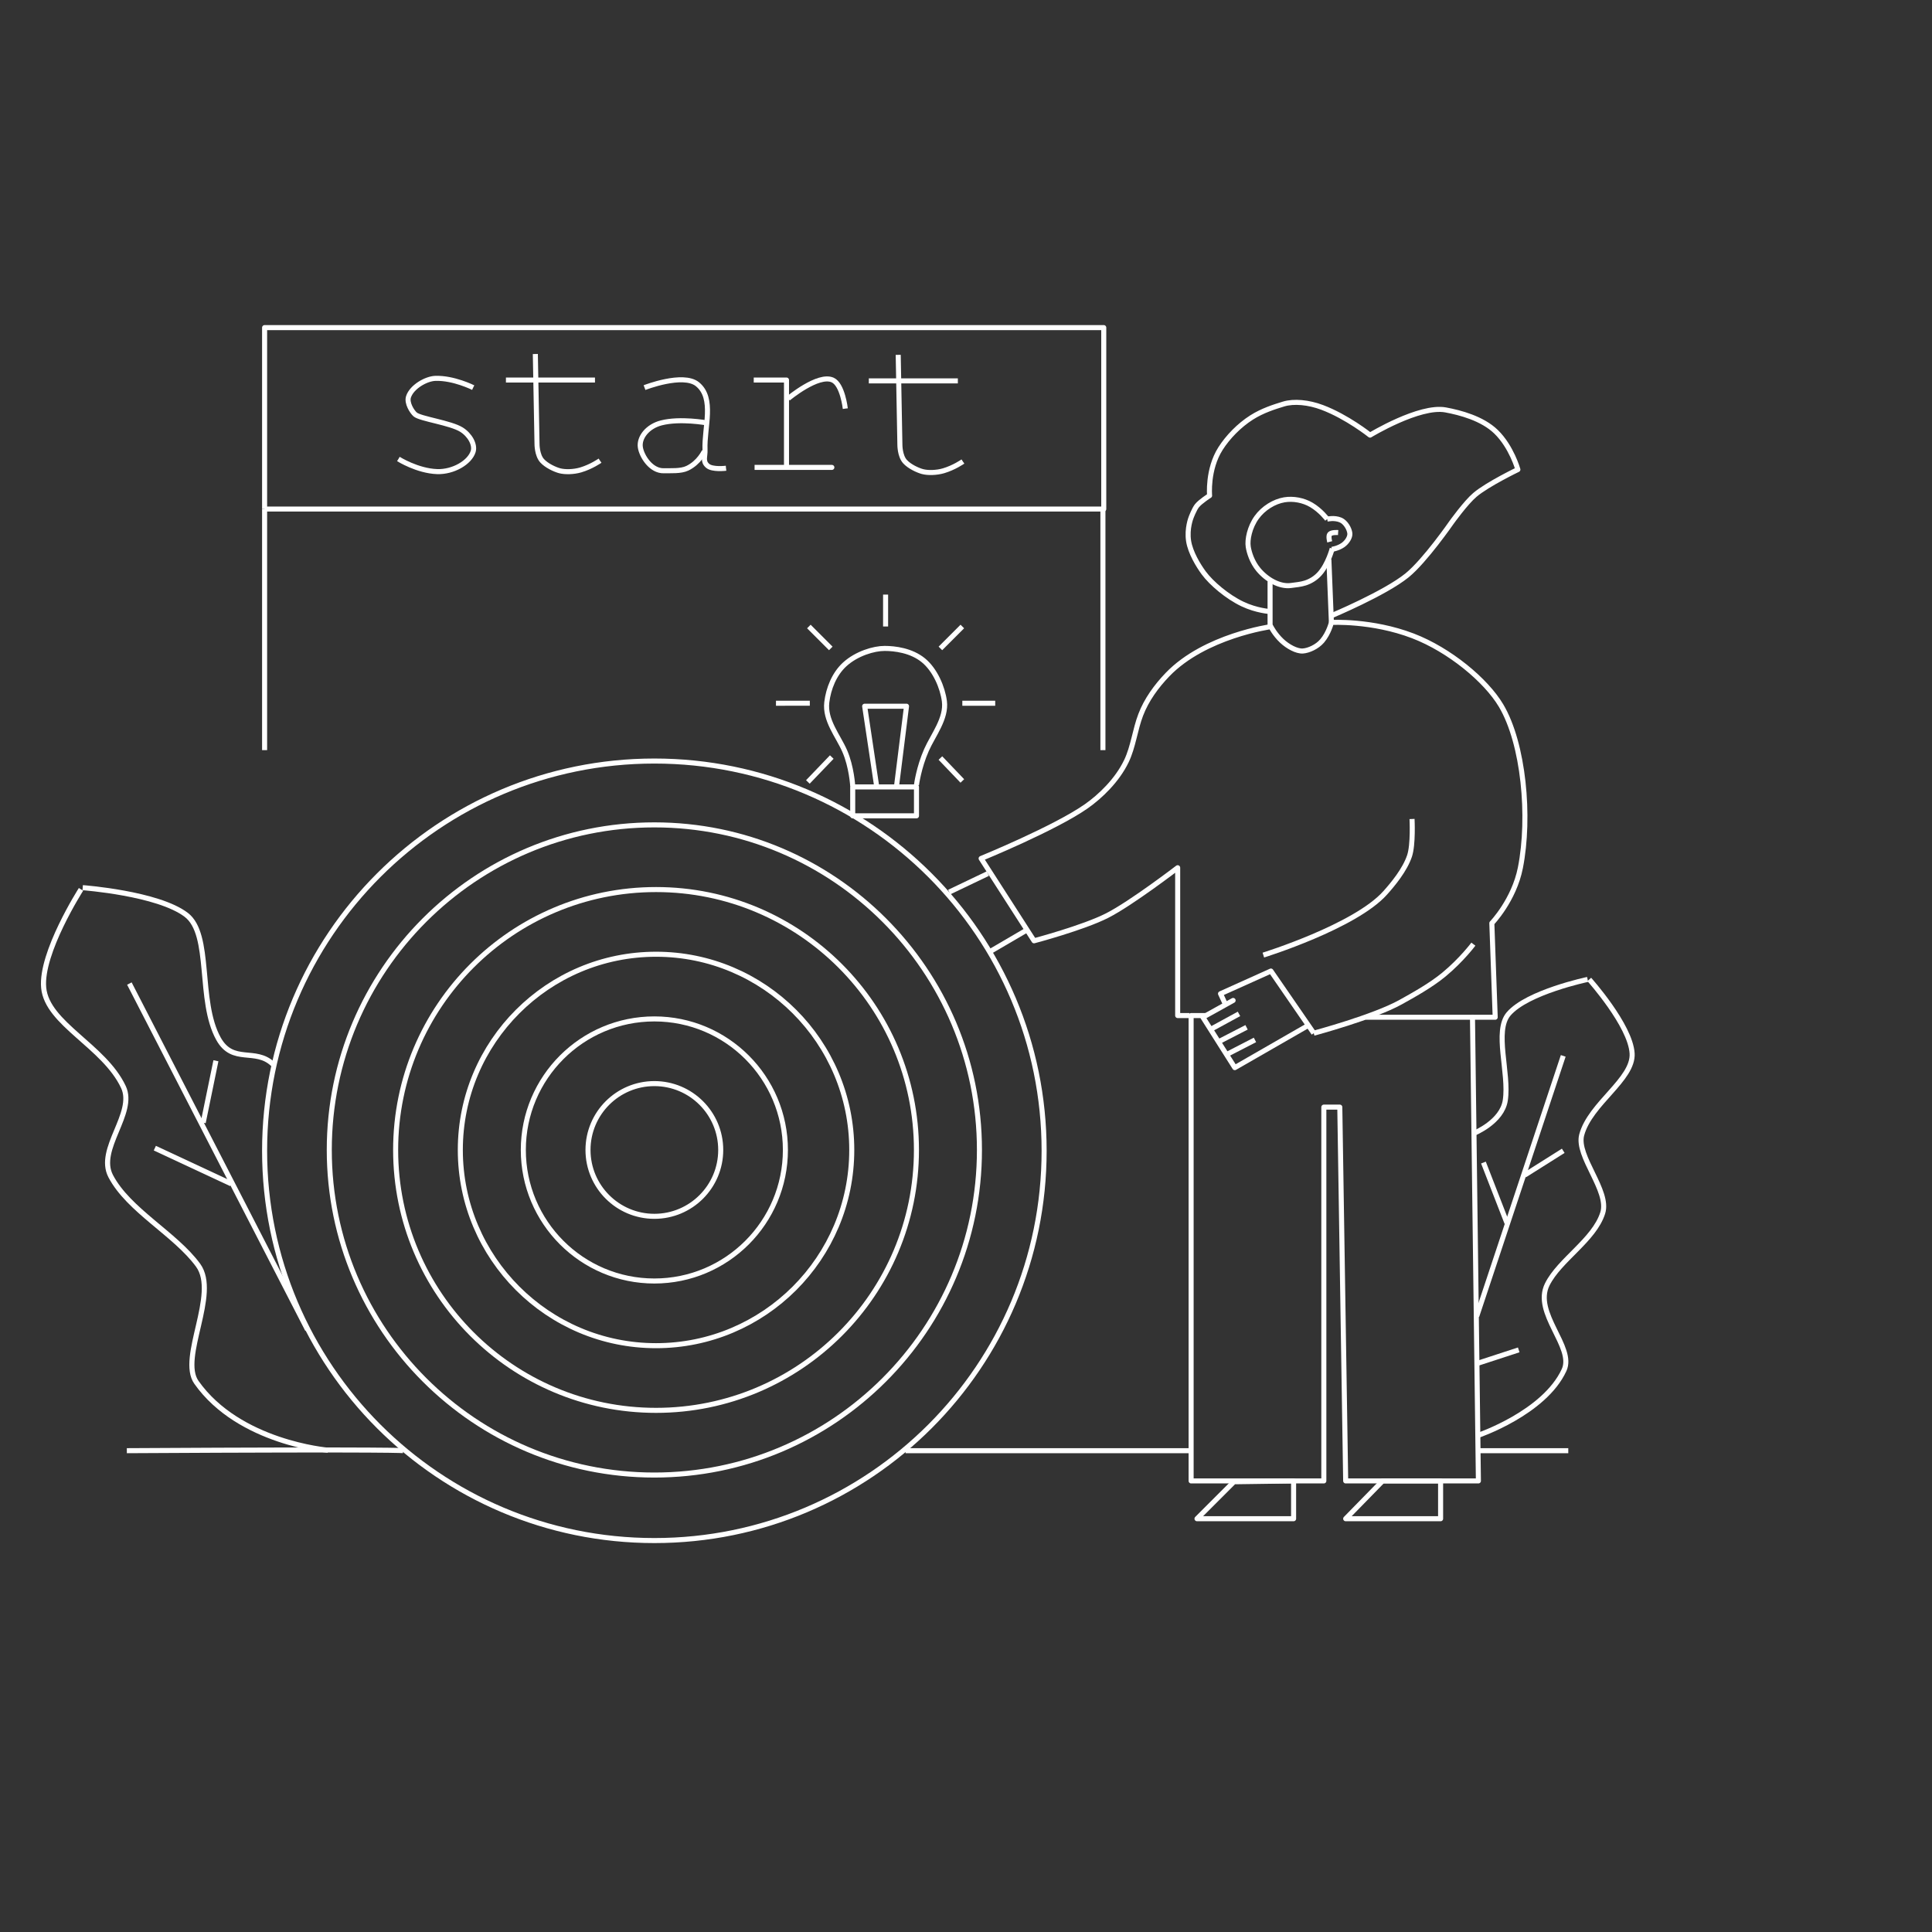 <svg xmlns="http://www.w3.org/2000/svg" xmlns:xlink="http://www.w3.org/1999/xlink" width="2300px" height="2300px" viewBox="0 0 2300 2300" version="1.1">
 <rect x="0" y="0" width="2300" height="2300" fill="#333333" stroke="none"/>
 <!-- Generated by Pixelmator Pro 1.1.5 -->
 <path id="path" d="M1867 1727 L1760 1727" fill="none" stroke="#ffffff" stroke-width="6" stroke-opacity="1" stroke-linejoin="round" style="stroke-dasharray: 107, 109; stroke-dashoffset: 0;"/>
 <path id="path-1" d="M1078 1727 L1418 1727" fill="none" stroke="#ffffff" stroke-width="6" stroke-opacity="1" stroke-linejoin="round" style="stroke-dasharray: 340, 342; stroke-dashoffset: 0;"/>
 <path id="path-2" d="M151 1727 C480.109 1725.125 480 1727 480 1727" fill="none" stroke="#ffffff" stroke-width="6" stroke-opacity="1" stroke-linejoin="round" style="stroke-dasharray: 330, 332; stroke-dashoffset: 0;"/>
 <g id="legs">
  <path id="path-3" d="M1469 1764 L1425 1808 1540 1808 1540 1763 1469 1764 Z" fill="none" stroke="#ffffff" stroke-width="6" stroke-opacity="1" stroke-linejoin="round" style="stroke-dasharray: 294, 296; stroke-dashoffset: 0;"/>
  <path id="path-4" d="M1646 1763 L1602 1808 1715 1808 1715 1763 1646 1763 Z" fill="none" stroke="#ffffff" stroke-width="6" stroke-opacity="1" stroke-linejoin="round" style="stroke-dasharray: 290, 292; stroke-dashoffset: 0;"/>
  <path id="path-5" d="M1436 1209 L1418 1209 1418 1763 1576 1763 1576 1318 1595 1318 1602 1763 1760 1763 1753 1214 1753 1211 1626 1211" fill="none" stroke="#ffffff" stroke-width="6" stroke-opacity="1" stroke-linejoin="round" style="stroke-dasharray: 2477, 2479; stroke-dashoffset: 0;"/>
 </g>
 <g id="flower-left-скопировать">
  <path id="path-6" d="M96.443 1058.774 C96.443 1058.774 48.069 1134.356 52 1175.94 56.056 1218.826 123.992 1245.162 146.945 1294.116 161.636 1325.447 114.909 1367.894 131.795 1400.172 153.071 1440.841 208.665 1469.009 235.831 1506.227 260.778 1540.406 213.053 1616.163 233.811 1645.614 284.632 1717.717 390.368 1726.418 390.368 1726.418" fill="none" stroke="#ffffff" stroke-width="6.06" stroke-opacity="1" stroke-linejoin="round" style="stroke-dasharray: 866, 868; stroke-dashoffset: 0;"/>
  <path id="path-7" d="M325 1267 C304.163 1246.844 277.129 1267.357 260.072 1236.544 235.028 1191.304 252.506 1112.548 221.689 1089.078 187.906 1063.349 98.465 1056.756 98.465 1056.756" fill="none" stroke="#ffffff" stroke-width="6.06" stroke-opacity="1" stroke-linejoin="round" style="stroke-dasharray: 359, 361; stroke-dashoffset: 0;"/>
  <path id="path-8" d="M154.027 1170.89 L366.138 1582.991" fill="none" stroke="#ffffff" stroke-width="6.06" stroke-opacity="1" stroke-linejoin="round" style="stroke-dasharray: 464, 466; stroke-dashoffset: 0;"/>
  <path id="path-9" d="M257.043 1262.805 L241.892 1336.538" fill="none" stroke="#ffffff" stroke-width="6.06" stroke-opacity="1" stroke-linejoin="round" style="stroke-dasharray: 76, 78; stroke-dashoffset: 0;"/>
  <path id="path-10" d="M184.319 1366.84 L275.224 1409.262" fill="none" stroke="#ffffff" stroke-width="6.06" stroke-opacity="1" stroke-linejoin="round" style="stroke-dasharray: 101, 103; stroke-dashoffset: 0;"/>
 </g>
 <g id="body">
  <path id="path-11" d="M1416 1209 L1402 1209 1401.999 1033 C1401.999 1033 1346.762 1075.378 1317.999 1090 1289.412 1104.533 1230.999 1120 1230.999 1120 L1168 1022 C1168 1022 1255.486 986.229 1292.999 960 1309.921 948.168 1330.092 928.823 1340.999 906 1349.18 888.883 1351.126 869.013 1357.999 851 1364.872 832.987 1376.672 816.832 1389.999 803 1434.423 756.895 1512.999 746 1512.999 746 1512.999 746 1517.566 755.102 1525.999 763 1533.183 769.728 1543.686 775.489 1550.999 775 1557.876 774.541 1567.969 770.091 1573.999 763 1581.993 753.601 1584.999 741 1584.999 741 1584.999 741 1633.075 738.283 1682 757 1725.385 773.598 1768.99 809.706 1786.999 840 1813.933 885.31 1821.911 972.495 1810 1033 1802.385 1071.684 1775.999 1099 1775.999 1099 L1780 1211 1752 1211" fill="none" stroke="#ffffff" stroke-width="6" stroke-opacity="1" stroke-linejoin="round" style="stroke-dasharray: 1716, 1718; stroke-dashoffset: 0;"/>
  <path id="path-12" d="M1680.999 975 L1680.999 975 C1680.999 975 1682.592 1005.357 1678 1019 1672.364 1035.744 1658.137 1052.793 1648.999 1063 1613.099 1103.103 1504 1137 1504 1137" fill="none" stroke="#ffffff" stroke-width="6" stroke-opacity="1" stroke-linejoin="round" style="stroke-dasharray: 262, 264; stroke-dashoffset: 0;"/>
  <path id="path-13" d="M1754 1124 L1754 1124 C1754 1124 1740.331 1142.411 1719.183 1160 1703.23 1173.269 1681.302 1185.284 1667.455 1193 1635.442 1210.839 1564 1230 1564 1230" fill="none" stroke="#ffffff" stroke-width="6" stroke-opacity="1" stroke-linejoin="round" style="stroke-dasharray: 222, 224; stroke-dashoffset: 0;"/>
  <path id="path-14" d="M1564 1230 L1513 1156 1453 1183 1459 1196 1468 1191 1432 1211 1470 1271 1557 1221" fill="none" stroke="#ffffff" stroke-width="6" stroke-opacity="1" stroke-linejoin="round" style="stroke-dasharray: 393, 395; stroke-dashoffset: 0;"/>
  <path id="path-15" d="M1475 1207 L1442 1225" fill="none" stroke="#ffffff" stroke-width="6" stroke-opacity="1" stroke-linejoin="round" style="stroke-dasharray: 38, 40; stroke-dashoffset: 0;"/>
  <path id="path-16" d="M1484 1223 L1484 1223 1451 1240" fill="none" stroke="#ffffff" stroke-width="6" stroke-opacity="1" stroke-linejoin="round" style="stroke-dasharray: 38, 40; stroke-dashoffset: 0;"/>
  <path id="path-17" d="M1494 1238 L1461 1255" fill="none" stroke="#ffffff" stroke-width="6" stroke-opacity="1" stroke-linejoin="round" style="stroke-dasharray: 38, 40; stroke-dashoffset: 0;"/>
  <path id="path-18" d="M1130 1062 L1176 1040" fill="none" stroke="#ffffff" stroke-width="6" stroke-opacity="1" stroke-linejoin="round" style="stroke-dasharray: 51, 53; stroke-dashoffset: 0;"/>
  <path id="path-19" d="M1180 1132 L1221 1108" fill="none" stroke="#ffffff" stroke-width="6" stroke-opacity="1" stroke-linejoin="round" style="stroke-dasharray: 48, 50; stroke-dashoffset: 0;"/>
 </g>
 <g id="target">
  <path id="path-20" d="M1243 1370 C1243 1113.74 1035.26 906 779 906 522.74 906 315 1113.74 315 1370 315 1626.26 522.74 1834 779 1834 1035.26 1834 1243 1626.26 1243 1370 Z" fill="none" stroke="#ffffff" stroke-width="6" stroke-opacity="1" stroke-linejoin="round" style="stroke-dasharray: 2916, 2918; stroke-dashoffset: 0;"/>
  <path id="path-21" d="M1166 1369 C1166 1155.266 992.734 982 779 982 565.266 982 392 1155.266 392 1369 392 1582.734 565.266 1756 779 1756 992.734 1756 1166 1582.734 1166 1369 Z" fill="none" stroke="#ffffff" stroke-width="6" stroke-opacity="1" stroke-linejoin="round" style="stroke-dasharray: 2432, 2434; stroke-dashoffset: 0;"/>
  <path id="path-22" d="M1091 1369 C1091 1197.792 952.208 1059 781 1059 609.792 1059 471 1197.792 471 1369 471 1540.208 609.792 1679 781 1679 952.208 1679 1091 1540.208 1091 1369 Z" fill="none" stroke="#ffffff" stroke-width="6" stroke-opacity="1" stroke-linejoin="round" style="stroke-dasharray: 1949, 1951; stroke-dashoffset: 0;"/>
  <path id="path-23" d="M1014 1369 C1014 1240.318 909.682 1136 781 1136 652.318 1136 548 1240.318 548 1369 548 1497.682 652.318 1602 781 1602 909.682 1602 1014 1497.682 1014 1369 Z" fill="none" stroke="#ffffff" stroke-width="6" stroke-opacity="1" stroke-linejoin="round" style="stroke-dasharray: 1465, 1467; stroke-dashoffset: 0;"/>
  <path id="path-24" d="M935 1369 C935 1282.844 865.156 1213 779 1213 692.844 1213 623 1282.844 623 1369 623 1455.156 692.844 1525 779 1525 865.156 1525 935 1455.156 935 1369 Z" fill="none" stroke="#ffffff" stroke-width="6" stroke-opacity="1" stroke-linejoin="round" style="stroke-dasharray: 981, 983; stroke-dashoffset: 0;"/>
  <path id="path-25" d="M858 1369 C858 1325.37 822.63 1290 779 1290 735.369 1290 700 1325.37 700 1369 700 1412.631 735.369 1448 779 1448 822.63 1448 858 1412.631 858 1369 Z" fill="none" stroke="#ffffff" stroke-width="6" stroke-opacity="1" stroke-linejoin="round" style="stroke-dasharray: 497, 499; stroke-dashoffset: 0;"/>
 </g>
 <g id="lamp">
  <path id="path-26" d="M1015.13 971.231 L1091.056 971.231 1091.056 936.827 1015.13 936.827 Z" fill="none" stroke="#ffffff" stroke-width="6" stroke-opacity="1" stroke-linejoin="round" style="stroke-dasharray: 221, 223; stroke-dashoffset: 0;"/>
  <path id="path-27" d="M1015.129 935.641 C1015.129 935.641 1013.848 912.95 1005.637 894.121 997.748 876.031 981.674 857.488 984.281 835.991 986.248 819.791 993.084 802.387 1005.638 790.907 1019.795 777.962 1040.362 771.93 1053.089 771.93 1065.056 771.93 1084.858 774.232 1099.359 786.163 1113.292 797.625 1122.128 818.385 1124.271 834.804 1126.937 855.237 1110.785 875.167 1102.918 892.934 1093.682 913.792 1091.056 934.455 1091.056 934.455" fill="none" stroke="#ffffff" stroke-width="6" stroke-opacity="1" stroke-linejoin="round" style="stroke-dasharray: 421, 423; stroke-dashoffset: 0;"/>
  <path id="path-28" d="M1043.602 935.641 L1029.366 840.733 1079.192 840.733 1067.329 935.641" fill="none" stroke="#ffffff" stroke-width="6" stroke-opacity="1" stroke-linejoin="round" style="stroke-dasharray: 242, 244; stroke-dashoffset: 0;"/>
  <path id="path-29" d="M1054.279 745.826 L1054.279 707.862" fill="none" stroke="#ffffff" stroke-width="6" stroke-opacity="1" stroke-linejoin="round" style="stroke-dasharray: 38, 40; stroke-dashoffset: 0;"/>
  <path id="path-30" d="M990.216 901.237 L961.744 930.896" fill="none" stroke="#ffffff" stroke-width="6" stroke-opacity="1" stroke-linejoin="round" style="stroke-dasharray: 42, 44; stroke-dashoffset: 0;"/>
  <path id="path-31" d="M964.071 837.173 L923.781 837.174" fill="none" stroke="#ffffff" stroke-width="6" stroke-opacity="1" stroke-linejoin="round" style="stroke-dasharray: 41, 43; stroke-dashoffset: 0;"/>
  <path id="path-32" d="M989.03 771.925 L962.93 745.826" fill="none" stroke="#ffffff" stroke-width="6" stroke-opacity="1" stroke-linejoin="round" style="stroke-dasharray: 37, 39; stroke-dashoffset: 0;"/>
  <path id="path-33" d="M1119.528 771.925 L1145.628 745.825" fill="none" stroke="#ffffff" stroke-width="6" stroke-opacity="1" stroke-linejoin="round" style="stroke-dasharray: 37, 39; stroke-dashoffset: 0;"/>
  <path id="path-34" d="M1145.628 837.174 L1184.777 837.174" fill="none" stroke="#ffffff" stroke-width="6" stroke-opacity="1" stroke-linejoin="round" style="stroke-dasharray: 40, 42; stroke-dashoffset: 0;"/>
  <path id="path-35" d="M1119.528 902.423 L1145.628 929.709" fill="none" stroke="#ffffff" stroke-width="6" stroke-opacity="1" stroke-linejoin="round" style="stroke-dasharray: 38, 40; stroke-dashoffset: 0;"/>
 </g>
 <g id="head">
  <path id="path-36" d="M1582 666 L1585 741" fill="none" stroke="#ffffff" stroke-width="6" stroke-opacity="1" stroke-linejoin="round" style="stroke-dasharray: 76, 78; stroke-dashoffset: 0;"/>
  <path id="path-37" d="M1512 692 L1512 745" fill="none" stroke="#ffffff" stroke-width="6" stroke-opacity="1" stroke-linejoin="round" style="stroke-dasharray: 53, 55; stroke-dashoffset: 0;"/>
  <path id="path-38" d="M1579.997 618.004 C1579.997 618.004 1572.375 607.677 1560.998 601.002 1551.69 595.54 1539.657 593.244 1528.997 595.003 1516.915 596.997 1503.974 604.892 1495.999 616.001 1487.698 627.563 1484.633 642.475 1485.997 651.004 1487.108 657.94 1490.567 669.008 1497.999 678.001 1507.852 689.921 1523.391 698.926 1536.997 697.003 1542.486 696.226 1548.396 695.814 1554 694 1560.319 691.955 1566.262 688.272 1570.998 683.002 1581.075 671.789 1585.997 653.004 1585.997 653.004" fill="none" stroke="#ffffff" stroke-width="6" stroke-opacity="1" stroke-linejoin="round" style="stroke-dasharray: 283, 285; stroke-dashoffset: 0;"/>
  <path id="path-39" d="M1580 618 C1580 618 1588.394 615.957 1595.78 619 1602.072 621.592 1606.481 629.813 1606.967 635 1607.394 639.552 1603.565 645.592 1598.577 649 1592.722 653.001 1585.525 654 1585.525 654" fill="none" stroke="#ffffff" stroke-width="6" stroke-opacity="1" stroke-linejoin="round" style="stroke-dasharray: 68, 70; stroke-dashoffset: 0;"/>
  <path id="path-40" d="M1593 634 C1593 634 1585.155 633.371 1583 636 1581.098 638.32 1583 645 1583 645" fill="none" stroke="#ffffff" stroke-width="6" stroke-opacity="1" stroke-linejoin="round" style="stroke-dasharray: 20, 22; stroke-dashoffset: 0;"/>
  <path id="path-41" d="M1511.994 728.003 C1511.994 728.003 1496.046 727.143 1478.994 719.003 1461.246 710.531 1442.193 694.529 1432.994 682.003 1426.583 673.276 1417.121 657.821 1414.994 644.003 1412.695 629.034 1417.994 616.003 1417.994 616.003 1417.994 616.003 1421.714 606.061 1424.995 602.003 1429.02 597.024 1439.994 590.003 1439.994 590.003 1439.994 590.003 1437.128 558.963 1452.996 534.003 1461.749 520.235 1475.244 506.379 1489.996 497.003 1503.079 488.689 1517.289 484.271 1527.995 481.003 1540.49 477.19 1558 478.986 1573.997 485.003 1603.706 496.176 1630.997 518.003 1630.997 518.003 1630.997 518.003 1689.909 482.21 1720.998 488.002 1738.173 491.203 1764.595 498.072 1780.998 514.002 1799.497 531.965 1806.994 559.003 1806.994 559.003 1806.994 559.003 1771.09 576.305 1755.999 589.001 1744.959 598.289 1727.994 622.003 1727.994 622.003 1727.994 622.003 1696.325 667.731 1675 685 1648.575 706.399 1584.994 733 1584.994 733" fill="none" stroke="#ffffff" stroke-width="6" stroke-opacity="1" stroke-linejoin="round" style="stroke-dasharray: 968, 970; stroke-dashoffset: 0;"/>
 </g>
 <g id="start">
  <g id="new-group">
   <path id="path-42" d="M563.304 461.429 C563.304 461.429 540.024 449.719 518.304 450.43 507.285 450.791 490.233 460.425 486.304 472.43 483.895 479.787 490.644 490.323 494.304 493.431 500.461 498.661 536.328 503.345 549.304 511.434 559.499 517.79 565.745 529.344 563.304 537.435 559.389 550.411 539.598 562.144 520.304 561.435 496.722 560.56 474.304 546.429 474.304 546.429" fill="none" stroke="#ffffff" stroke-width="6" stroke-opacity="1" stroke-linejoin="round" style="stroke-dasharray: 302, 304; stroke-dashoffset: 0;"/>
   <g id="new-group-1">
    <path id="path-43" d="M637.304 421.431 C637.304 421.431 639.302 528.431 639.302 528.431 639.302 528.431 639.181 541.554 645.303 548.43 650.519 554.287 660.537 558.905 666.303 560.43 672.556 562.083 682.839 561.932 691.304 559.429 704.003 555.676 714.304 548.43 714.304 548.43" fill="none" stroke="#ffffff" stroke-width="6" stroke-opacity="1" stroke-linejoin="round" style="stroke-dasharray: 204, 206; stroke-dashoffset: 0;"/>
    <path id="path-44" d="M602.304 452.429 L708.304 452.429" fill="none" stroke="#ffffff" stroke-width="6" stroke-opacity="1" stroke-linejoin="round" style="stroke-dasharray: 106, 108; stroke-dashoffset: 0;"/>
   </g>
   <g id="new-group-2">
    <path id="path-45" d="M767.304 461.429 C767.304 461.429 813.171 443.486 830.304 457.43 851.069 474.332 838.219 508.663 839.304 535.43 839.647 543.883 836.164 548.97 842.304 554.429 848.033 559.523 864.304 557.43 864.304 557.43" fill="none" stroke="#ffffff" stroke-width="6" stroke-opacity="1" stroke-linejoin="round" style="stroke-dasharray: 190, 192; stroke-dashoffset: 0;"/>
    <path id="path-46" d="M841.302 503.431 C841.302 503.431 809.978 497.664 787.303 503.43 770.883 507.606 760.614 520.771 762.302 532.431 763.834 543.002 775.039 560.871 790.303 560.43 798.211 560.201 810.414 561.233 818.304 557.429 832.329 550.667 838.304 537.429 838.304 537.429" fill="none" stroke="#ffffff" stroke-width="6" stroke-opacity="1" stroke-linejoin="round" style="stroke-dasharray: 196, 198; stroke-dashoffset: 0;"/>
   </g>
   <g id="new-group-3">
    <path id="path-47" d="M897.304 452.429 L936.304 452.429 936.304 556.429 990.304 556.429 898.304 556.429" fill="none" stroke="#ffffff" stroke-width="6" stroke-opacity="1" stroke-linejoin="round" style="stroke-dasharray: 290, 292; stroke-dashoffset: 0;"/>
    <path id="path-48" d="M938.304 474.429 C938.304 474.429 974.035 444.57 991.304 452.43 1003.136 457.815 1006.304 486.429 1006.304 486.429" fill="none" stroke="#ffffff" stroke-width="6" stroke-opacity="1" stroke-linejoin="round" style="stroke-dasharray: 98, 100; stroke-dashoffset: 0;"/>
   </g>
   <g id="new-group-скопировать">
    <path id="path-49" d="M1069.304 422.431 C1069.304 422.431 1071.302 529.431 1071.302 529.431 1071.302 529.431 1071.181 542.554 1077.303 549.43 1082.519 555.287 1092.537 559.905 1098.303 561.43 1104.556 563.083 1114.839 562.932 1123.304 560.429 1136.003 556.676 1146.304 549.43 1146.304 549.43" fill="none" stroke="#ffffff" stroke-width="6" stroke-opacity="1" stroke-linejoin="round" style="stroke-dasharray: 204, 206; stroke-dashoffset: 0;"/>
    <path id="path-50" d="M1034.304 453.429 L1140.304 453.429" fill="none" stroke="#ffffff" stroke-width="6" stroke-opacity="1" stroke-linejoin="round" style="stroke-dasharray: 106, 108; stroke-dashoffset: 0;"/>
   </g>
  </g>
  <path id="path-51" d="M315 606 L1314 606 1314 390 315 390 Z" fill="none" stroke="#ffffff" stroke-width="6" stroke-opacity="1" stroke-linejoin="round" style="stroke-dasharray: 2430, 2432; stroke-dashoffset: 0;"/>
  <path id="path-52" d="M315 893 L315 606" fill="none" stroke="#ffffff" stroke-width="6" stroke-opacity="1" stroke-linejoin="round" style="stroke-dasharray: 287, 289; stroke-dashoffset: 0;"/>
  <path id="path-53" d="M1313 893 L1313 606" fill="none" stroke="#ffffff" stroke-width="6" stroke-opacity="1" stroke-linejoin="round" style="stroke-dasharray: 287, 289; stroke-dashoffset: 0;"/>
 </g>
 <g id="tree-right">
  <path id="path-54" d="M1891.998 1166 C1891.998 1166 1940.982 1220.648 1942.998 1254 1944.869 1284.957 1893.108 1313.608 1882.999 1351 1876.103 1376.505 1916.344 1417.463 1907.999 1444 1897.922 1476.044 1856.543 1499.762 1842 1529 1824.958 1563.259 1874.664 1603.448 1862 1631 1838.481 1682.167 1759 1709 1759 1709" fill="none" stroke="#ffffff" stroke-width="6" stroke-opacity="1" stroke-linejoin="round" style="stroke-dasharray: 666, 668; stroke-dashoffset: 0;"/>
  <path id="path-55" d="M1755 1349 C1755 1349 1788.114 1335.533 1792 1310 1796.946 1277.503 1778.402 1227.518 1796 1207 1818.255 1181.052 1890 1166 1890 1166" fill="none" stroke="#ffffff" stroke-width="6" stroke-opacity="1" stroke-linejoin="round" style="stroke-dasharray: 265, 267; stroke-dashoffset: 0;"/>
  <path id="path-56" d="M1861 1257 L1758 1567" fill="none" stroke="#ffffff" stroke-width="6" stroke-opacity="1" stroke-linejoin="round" style="stroke-dasharray: 327, 329; stroke-dashoffset: 0;"/>
  <path id="path-57" d="M1861 1370 L1815 1399" fill="none" stroke="#ffffff" stroke-width="6" stroke-opacity="1" stroke-linejoin="round" style="stroke-dasharray: 55, 57; stroke-dashoffset: 0;"/>
  <path id="path-58" d="M1766 1384 L1794 1456" fill="none" stroke="#ffffff" stroke-width="6" stroke-opacity="1" stroke-linejoin="round" style="stroke-dasharray: 78, 80; stroke-dashoffset: 0;"/>
  <path id="path-59" d="M1808 1607 L1759 1623" fill="none" stroke="#ffffff" stroke-width="6" stroke-opacity="1" stroke-linejoin="round" style="stroke-dasharray: 52, 54; stroke-dashoffset: 0;"/>
 </g>
</svg>